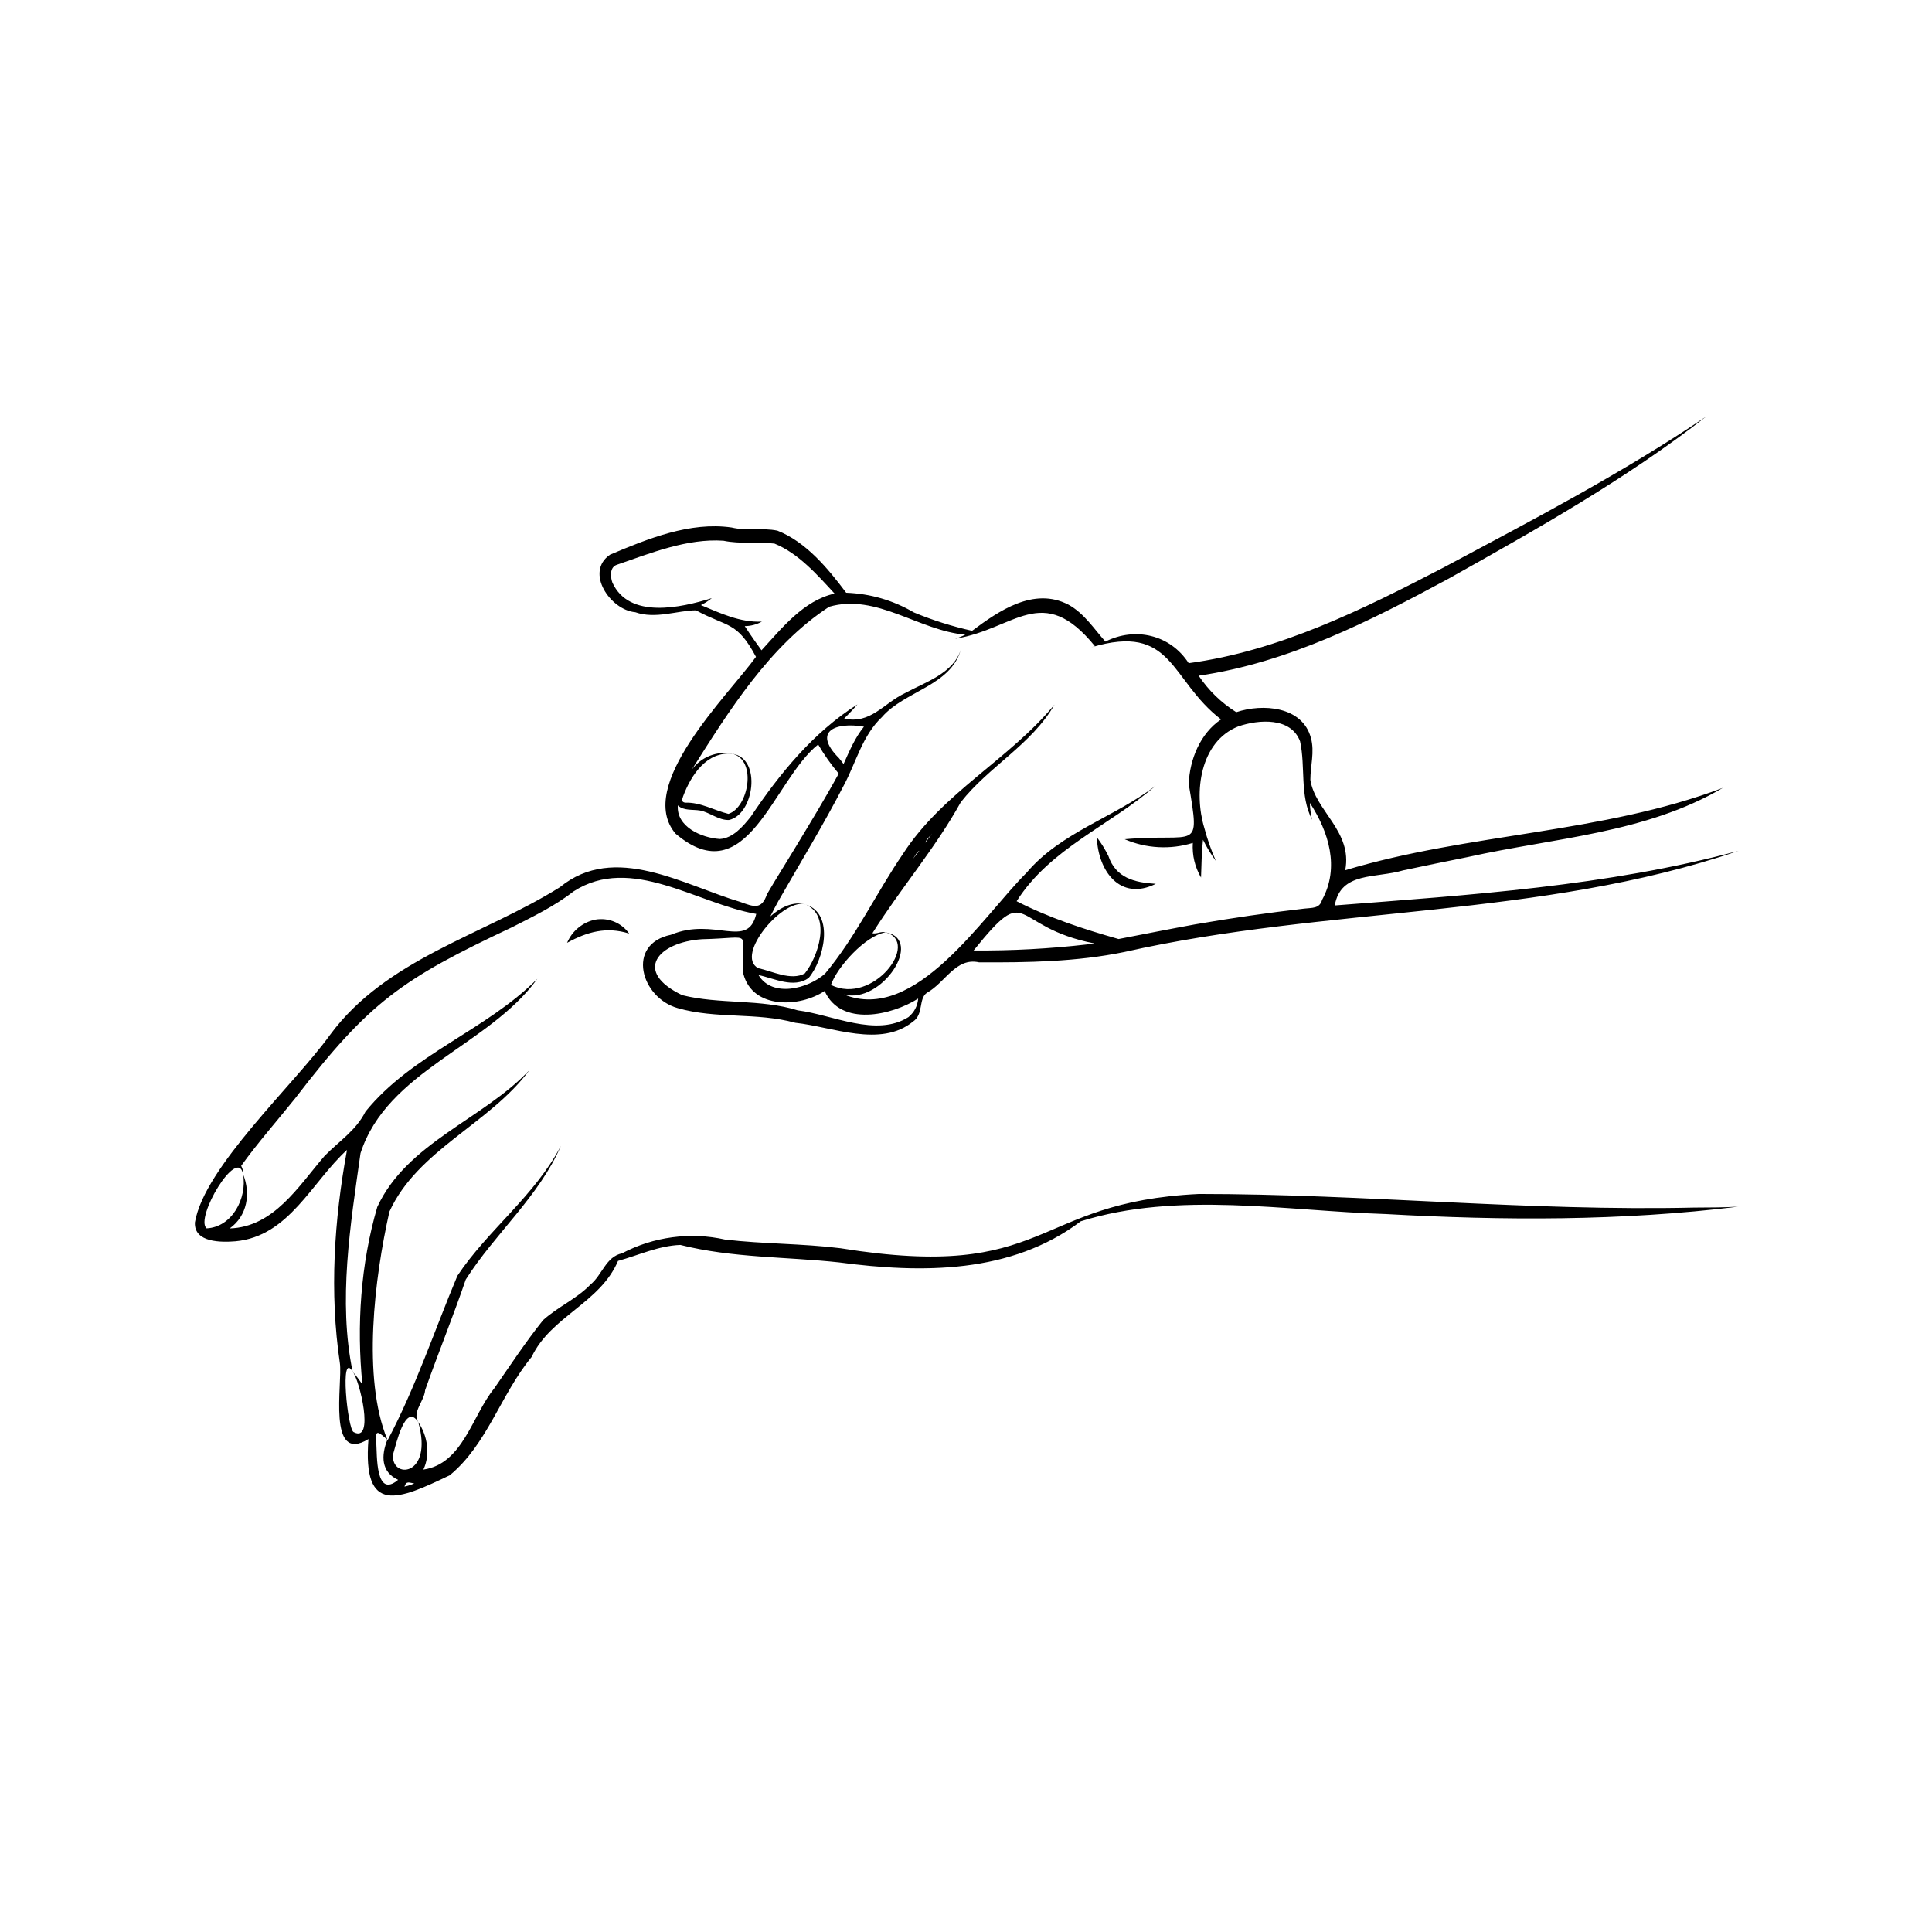 <svg xmlns="http://www.w3.org/2000/svg" xmlns:xlink="http://www.w3.org/1999/xlink" width="400" zoomAndPan="magnify" viewBox="0 0 300 300" height="400" preserveAspectRatio="xMidYMid meet" version="1.0"><defs><clipPath id="51875c443e"><path d="M 30 64.648 L 270 64.648 L 270 233 L 30 233 Z M 30 64.648 " clip-rule="nonzero"/></clipPath></defs><g clip-path="url(#51875c443e)"><path fill="currentColor" d="M 263.078 187.512 C 237.406 188.102 211.848 185.395 186.184 185.398 C 159.93 186.645 163.195 199.094 130.5 193.824 C 124.578 193.086 118.504 193.176 112.578 192.477 C 109.871 191.875 107.145 191.758 104.398 192.125 C 101.648 192.492 99.047 193.32 96.594 194.613 C 94.059 195.152 93.547 197.949 91.672 199.48 C 89.527 201.699 86.648 202.902 84.332 204.988 C 81.625 208.371 79.223 212.02 76.734 215.605 C 73.309 219.797 71.883 227.309 65.742 228.195 C 66.863 225.836 66.367 222.918 64.949 220.824 C 67.363 229.367 60.609 229.738 61.039 225.805 C 61.492 224.336 62.941 217.707 64.949 220.824 C 63.973 219.25 65.867 217.609 66.016 215.859 C 68.008 210.188 70.371 204.41 72.32 198.691 C 76.832 191.574 83.648 185.863 87.098 177.926 C 83.047 185.684 75.75 190.992 71.023 198.105 C 67.441 206.645 64.562 215.375 60.207 223.605 L 60.152 223.555 C 59.176 226 59.148 228.574 61.82 229.785 C 58.289 232.77 58.559 225.973 58.426 223.941 C 58.176 221.656 58.949 222.539 60.152 223.555 C 56.207 213.977 58.152 198.43 60.465 188.152 C 64.82 178.566 76.094 174.457 82.191 166.188 C 74.969 173.82 63.203 177.438 58.586 187.414 C 56 196.262 55.352 205.852 56.277 215.004 C 55.816 214.301 55.309 213.629 54.758 212.988 C 55.828 214.215 58.219 224.156 54.914 222.375 C 53.98 222.008 52.715 209.59 54.758 212.988 C 52.473 202.008 54.41 190.203 55.98 179.074 C 60.125 166.246 75.852 162.445 83.438 151.988 C 75.426 160.023 63.973 163.699 56.754 172.605 C 55.285 175.539 52.684 177.168 50.395 179.5 C 46.332 184.211 42.531 190.527 35.668 190.75 C 38.406 188.793 38.957 185.332 37.75 182.34 C 38.395 186.062 36.039 190.547 32.082 190.738 C 30.195 189.164 36.91 177.871 37.75 182.34 C 37.781 181.875 37.68 181.438 37.449 181.031 C 39.977 177.504 43.07 173.992 45.855 170.523 C 57.344 155.531 62.484 152 79.473 144 C 82.754 142.332 86.137 140.703 89.062 138.414 C 98.016 132.652 108.23 140.348 117.43 141.914 C 116.117 147.5 110.957 142.32 104.176 145.152 C 97.148 146.617 99.523 154.934 105.227 156.535 C 111.199 158.258 117.457 157.156 123.496 158.816 C 129.258 159.434 136.73 162.73 141.773 158.629 C 143.445 157.5 142.594 155.094 143.922 154.164 C 146.777 152.586 148.414 148.625 152.02 149.43 C 159.52 149.473 167.184 149.352 174.594 147.824 C 206.055 140.723 239.215 142.605 269.965 132.117 C 249.582 137.609 228.234 138.965 207.262 140.598 C 208.184 135.305 213.621 136.426 217.91 135.145 C 221.262 134.445 224.605 133.734 227.957 133.074 C 241.266 130.105 255.523 129.41 267.52 122.344 C 248.73 129.445 228.113 129.34 208.887 135.129 C 210.051 129.09 204.203 125.898 203.473 121.098 C 203.473 118.922 204.156 116.762 203.562 114.598 C 202.25 109.656 196.055 109.215 191.965 110.586 C 189.621 109.109 187.676 107.223 186.129 104.922 C 200.039 102.895 212.75 96.441 224.988 89.824 C 238.711 82.117 252.555 74.367 264.973 64.648 C 251.953 73.453 237.949 80.758 224.098 88.152 C 211.574 94.645 198.664 101.074 184.578 102.977 C 181.699 98.512 176.219 97.316 171.648 99.625 C 169.887 97.668 168.352 95.223 165.891 93.883 C 160.512 91.102 155.078 94.863 150.949 97.949 C 147.852 97.266 144.844 96.316 141.914 95.098 C 138.66 93.203 135.156 92.184 131.395 92.039 C 128.562 88.27 125.191 84.164 120.719 82.398 C 118.305 81.91 115.953 82.473 113.602 81.91 C 107.137 80.977 100.59 83.656 94.73 86.125 C 90.766 88.824 94.766 94.738 98.645 95.062 C 101.781 96.172 105.207 94.785 108.07 94.77 C 113.043 97.453 114.43 96.441 117.387 101.996 C 112.984 108.059 98.59 122.051 104.906 129.457 C 116.035 138.891 120.066 121.141 127.043 115.605 C 127.973 117.203 129.039 118.711 130.234 120.125 C 128.078 124.082 125.703 127.949 123.387 131.793 C 121.969 134.145 120.496 136.453 119.094 138.859 C 118.266 141.305 117.055 140.816 114.977 140.059 C 106.172 137.453 95.441 130.805 86.938 137.766 C 74.98 145.25 59.965 148.852 51.23 160.719 C 45.664 168.445 31.734 181.195 30.27 189.809 C 30.094 192.977 34.383 192.926 36.574 192.746 C 44.887 191.977 48.414 183.535 53.883 178.562 C 51.887 189.434 51.145 200.672 52.777 211.672 C 53.223 214.773 50.742 227.422 57.215 223.461 C 56.277 235.34 61.84 232.91 69.836 229.078 C 75.676 224.266 77.746 216.531 82.555 210.699 C 85.547 204.391 93.199 202.332 95.965 195.793 C 99.191 194.906 102.27 193.434 105.645 193.312 C 113.715 195.348 122.055 195.133 130.27 196.023 C 143.164 197.73 156.984 197.82 167.824 189.641 C 182.824 184.938 199.73 188.039 215.168 188.516 C 233.387 189.531 251.781 189.613 269.906 187.371 C 267.648 187.508 265.375 187.492 263.078 187.512 Z M 141.074 157.926 C 136.062 161.109 129.273 157.559 123.871 156.883 C 118.105 155.09 111.723 155.973 105.934 154.527 C 98.254 150.855 102.133 146.301 109.012 145.84 C 117.48 145.648 114.941 144.215 115.43 151.219 C 116.855 156.719 124.164 156.469 128.051 153.875 C 130.547 159.473 138.453 157.676 142.574 155.055 C 142.473 156.219 141.969 157.176 141.074 157.926 Z M 143.688 130.863 C 143.758 130.375 144.582 129.711 144.918 129.168 C 144.516 129.734 144.105 130.301 143.688 130.863 Z M 142.762 132.098 C 142.379 132.586 141.984 133.074 141.594 133.594 C 141.973 133.164 142.312 132.289 142.762 132.098 Z M 168.883 146.641 C 163.004 147.32 157.102 147.637 151.184 147.59 C 160.035 136.602 156.676 143.914 169.941 146.496 C 169.59 146.555 169.234 146.602 168.883 146.641 Z M 117.195 99.512 C 116.668 98.754 116.141 97.996 115.645 97.223 C 116.59 97.211 117.477 96.98 118.305 96.523 C 114.91 96.68 111.895 95.219 108.836 93.961 C 109.441 93.664 110.004 93.301 110.531 92.879 C 105.719 94.371 97.695 96.172 95.09 90.461 C 94.73 89.457 94.707 88.016 95.828 87.68 C 101.027 85.887 106.73 83.574 112.344 83.965 C 114.844 84.492 117.91 84.137 120.254 84.406 C 123.969 85.902 126.918 89.262 129.594 92.172 C 124.793 93.234 121.426 97.516 118.246 100.977 Z M 130.281 117.727 C 126.098 113.551 129.73 112.074 134.152 112.836 C 132.746 114.582 131.898 116.621 130.988 118.637 C 130.746 118.328 130.535 118.023 130.281 117.727 Z M 120.883 139.883 C 124.281 133.938 127.898 128.023 131.047 121.914 C 132.953 118.348 133.914 114.199 136.957 111.34 C 140.438 107.312 147.633 106.484 149.184 100.902 C 148.016 104.57 143.668 105.922 140.566 107.609 C 137.199 109.195 135.184 112.5 131.082 111.578 C 131.785 110.879 132.48 110.156 133.137 109.383 C 126.289 113.723 121.047 120.145 116.59 126.801 C 115.355 128.355 113.793 130.164 111.777 130.281 C 108.945 130.102 105 128.395 105.254 125.062 C 106.16 125.93 107.59 125.66 108.715 125.859 C 110.215 126.141 111.562 127.383 113.188 127.328 C 117.098 126.5 118.305 117.785 113.789 117.059 C 117.582 118.109 116.207 125.402 113.113 126.379 C 110.891 125.84 108.805 124.555 106.379 124.637 C 105.84 124.547 105.863 124.23 106.07 123.66 C 107.324 120.324 109.746 116.637 113.789 117.043 C 113.188 116.922 112.582 116.887 111.973 116.941 C 111.363 116.996 110.773 117.137 110.203 117.363 C 109.637 117.586 109.109 117.887 108.629 118.266 C 108.148 118.645 107.73 119.082 107.375 119.582 C 113.191 110.371 119.508 100.25 128.754 94.215 C 136.09 92.094 142.719 97.941 149.891 98.551 C 149.387 98.805 148.859 99.016 148.316 99.18 C 157.609 97.715 161.832 90.277 170.016 100.336 C 169.824 100.402 169.629 100.461 169.434 100.523 C 182.223 96.68 181.574 105.539 189.605 111.711 C 186.355 113.887 184.715 117.973 184.586 121.754 C 186.398 132.543 185.906 129.301 174.637 130.316 C 176.309 131.039 178.055 131.449 179.875 131.547 C 181.695 131.645 183.477 131.426 185.219 130.887 C 185.105 132.809 185.531 134.605 186.496 136.27 C 186.574 134.25 186.578 132.379 186.801 130.398 C 187.371 131.559 188.039 132.66 188.809 133.699 C 188.074 132.031 187.473 130.316 187.004 128.551 C 185.344 123.035 186.316 115.176 192.273 112.797 C 195.438 111.711 200.457 111.328 201.875 115.113 C 202.75 119.082 201.781 123.531 203.746 127.293 C 203.535 126.434 203.422 125.562 203.398 124.676 C 206.336 129.172 208.047 134.727 205.289 139.738 C 204.91 141.129 203.703 140.941 202.508 141.09 C 196.84 141.742 191.195 142.559 185.582 143.535 C 181.703 144.242 177.574 145.062 173.691 145.812 C 168.238 144.27 162.934 142.535 157.859 139.941 C 163.062 131.73 172.355 128.203 179.453 122 C 173.047 126.922 164.719 129.223 159.402 135.52 C 152.555 142.324 142.125 158.957 131.031 154.414 C 136.852 156.004 143.594 145.879 137.527 144.773 C 142.98 146.285 135.57 156.18 129.031 152.941 C 129.977 150.16 134.414 145.242 137.527 144.773 C 136.812 144.57 136.141 145.074 135.469 144.91 C 139.828 137.973 145.207 131.77 149.191 124.566 C 153.516 119.039 160.191 115.613 163.75 109.402 C 156.715 117.926 146.355 123.098 140.219 132.582 C 136.016 138.738 132.91 145.449 128.133 151.168 C 125.516 153.527 119.926 154.973 117.781 151.406 C 120.23 151.918 123.242 153.52 125.566 151.859 C 127.906 149.098 129.645 141.996 125.203 140.484 C 129.117 142.34 127.043 148.559 124.973 151.152 C 122.836 152.34 119.949 150.805 117.734 150.336 C 114.008 148.336 121.785 139.156 125.203 140.484 C 123.18 139.824 121.09 140.973 119.617 142.301 C 120.02 141.461 120.453 140.672 120.883 139.883 Z M 63.895 230.523 C 63.539 230.656 63.176 230.758 62.805 230.836 C 63.086 229.918 63.523 230.223 64.328 230.348 C 64.184 230.414 64.016 230.453 63.895 230.523 Z M 63.895 230.523 " fill-opacity="1" fill-rule="nonzero"/></g><path fill="currentColor" d="M 172.105 132.902 C 171.602 131.887 171.008 130.922 170.32 130.012 C 170.488 135.223 173.926 140 179.473 137.242 C 176.141 137.035 173.266 136.336 172.105 132.902 Z M 172.105 132.902 " fill-opacity="1" fill-rule="nonzero"/><path fill="currentColor" d="M 92.457 142.797 C 91.473 142.996 90.59 143.418 89.809 144.055 C 89.031 144.691 88.445 145.477 88.055 146.402 C 91.191 144.68 94.184 143.855 97.695 144.965 C 97.406 144.555 97.066 144.195 96.672 143.883 C 96.281 143.566 95.852 143.316 95.391 143.125 C 94.926 142.934 94.445 142.809 93.945 142.754 C 93.449 142.699 92.953 142.715 92.457 142.797 Z M 92.457 142.797 " fill-opacity="1" fill-rule="nonzero"/></svg>